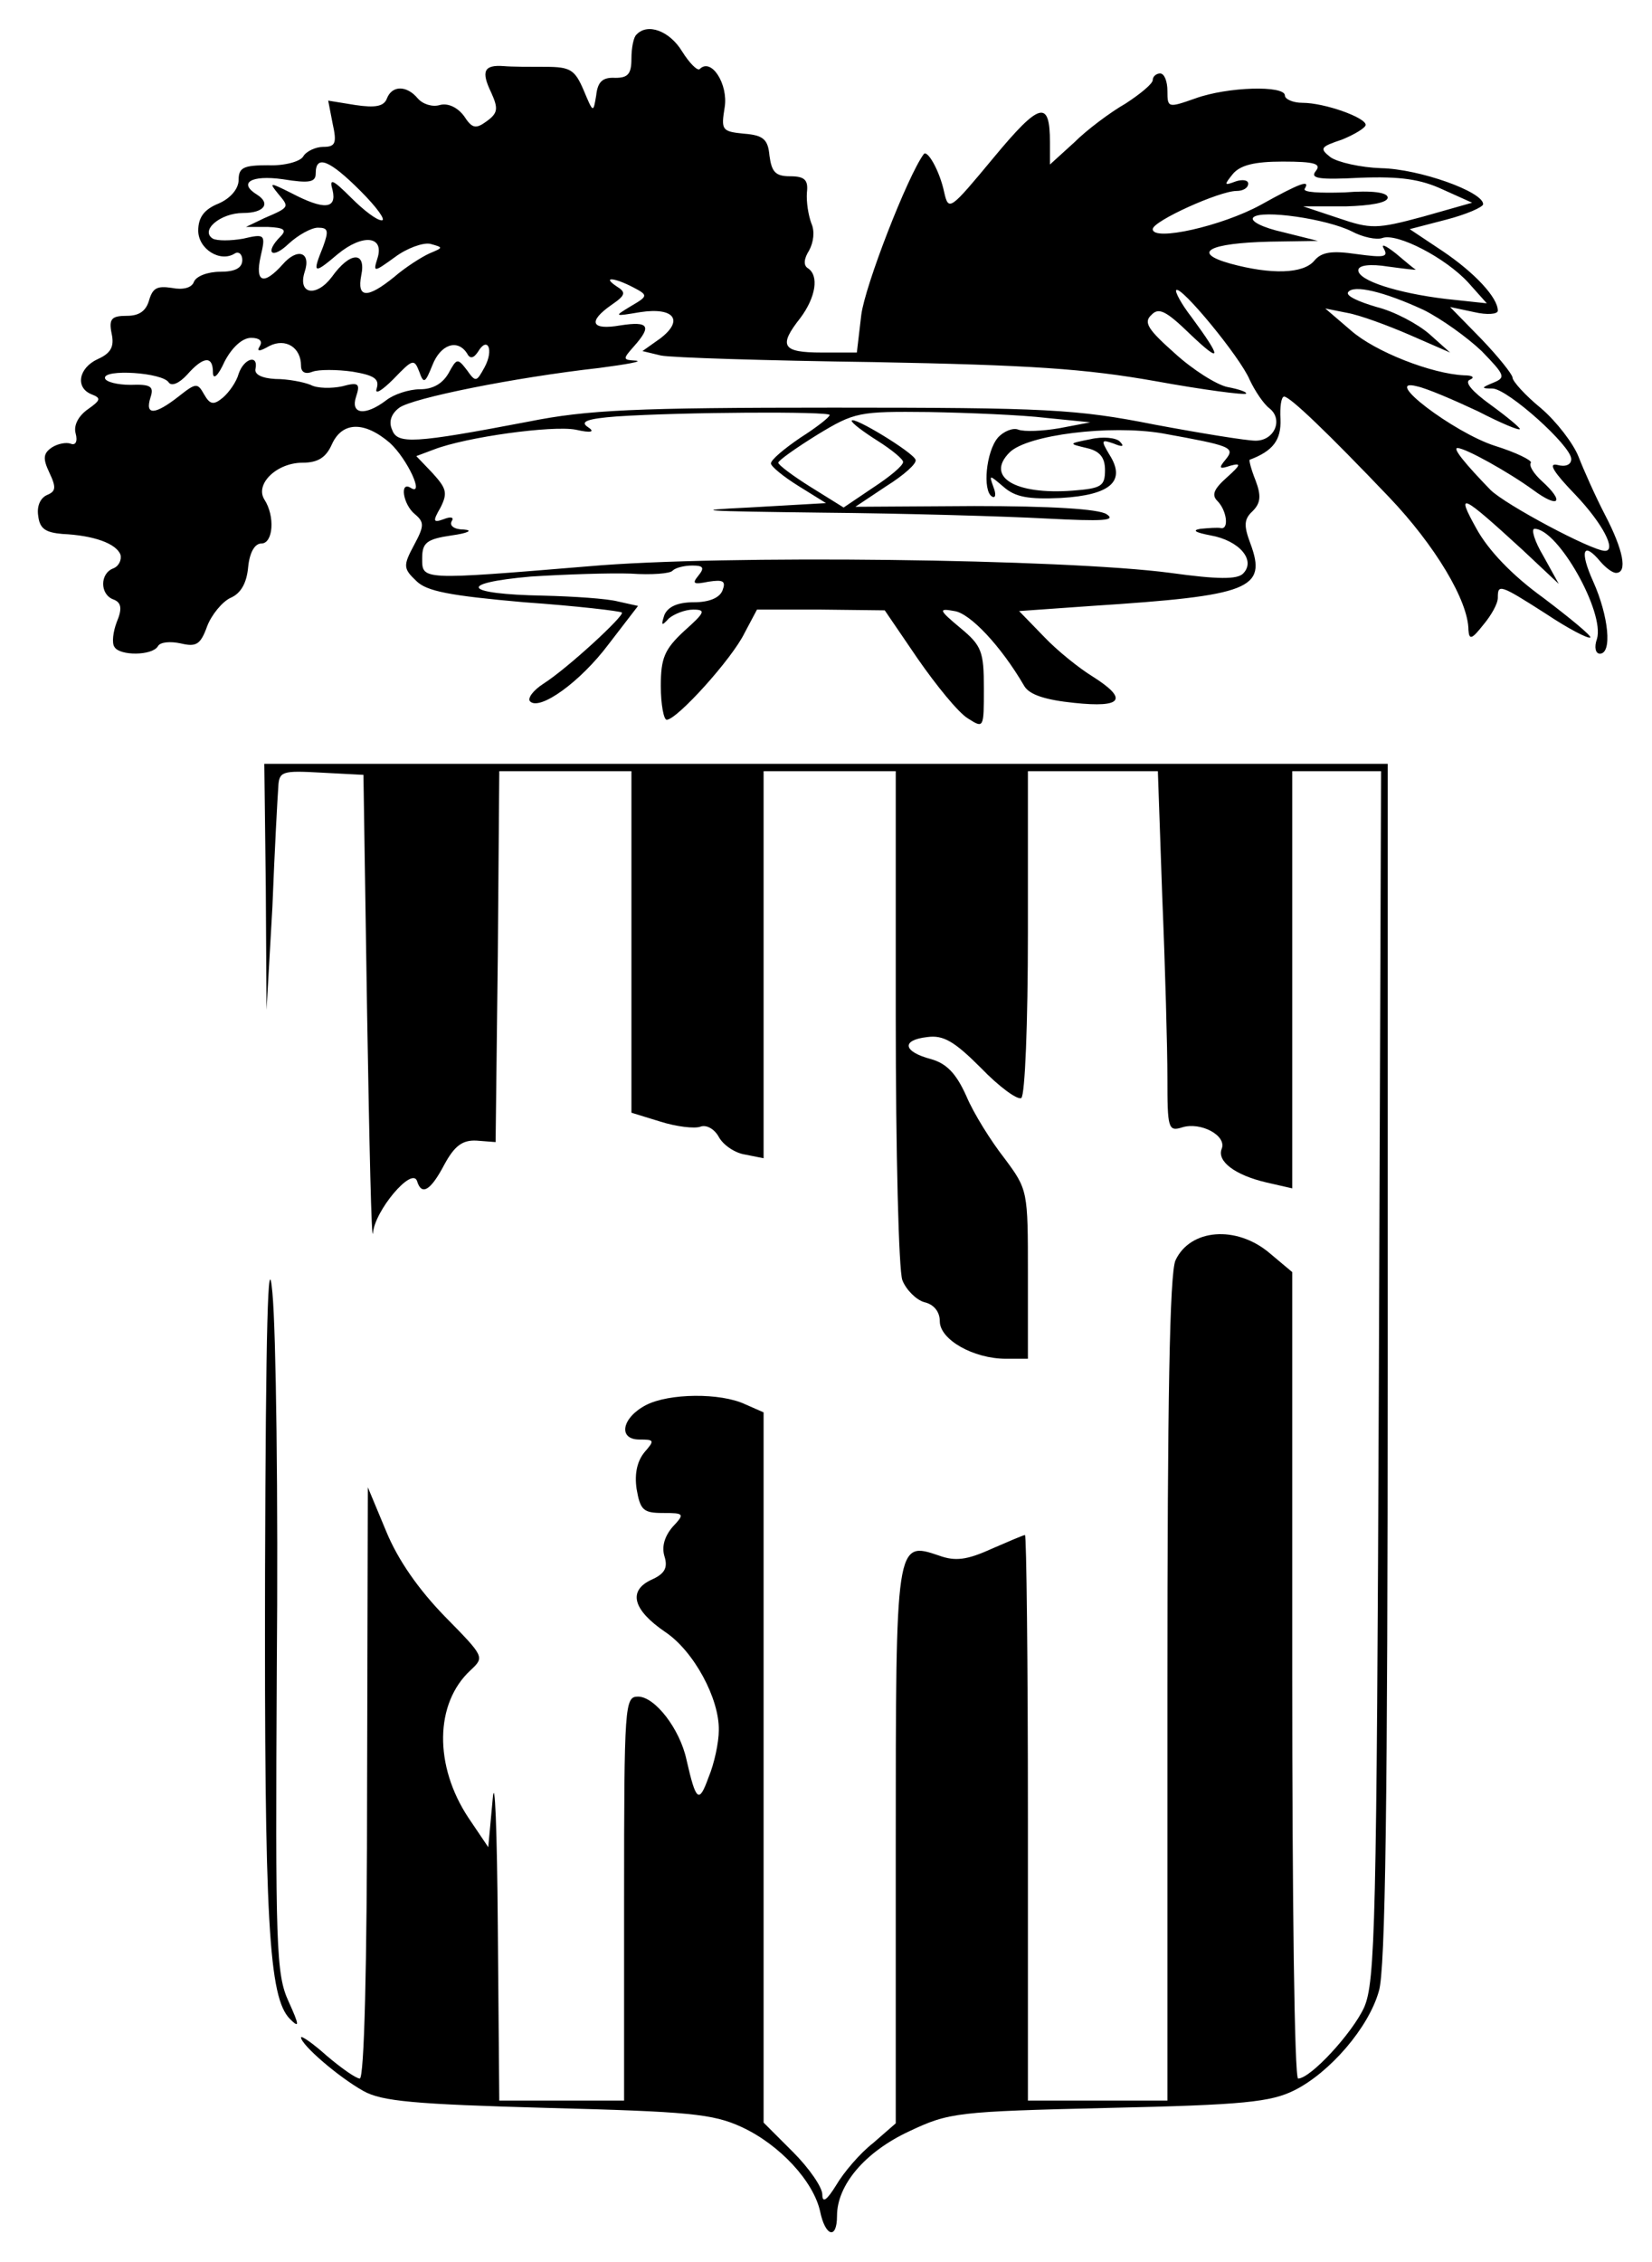<?xml version="1.0" standalone="no"?>
<!DOCTYPE svg PUBLIC "-//W3C//DTD SVG 20010904//EN"
 "http://www.w3.org/TR/2001/REC-SVG-20010904/DTD/svg10.dtd">
<svg version="1.0" xmlns="http://www.w3.org/2000/svg"
 width="225pt" height="308pt" viewBox="0 0 225 308"
 preserveAspectRatio="xMidYMid meet">
<g transform="translate(0,308) scale(0.1,-0.1)"
fill="#000000" stroke="none">
<path d="M867 3033 c-4 -3 -7 -18 -7 -33 0 -21 -5 -26 -22 -26 -17 1 -24 -5
-26 -24 -4 -24 -4 -24 -17 7 -12 28 -18 32 -52 32 -21 0 -46 0 -57 1 -27 2
-31 -7 -17 -36 10 -22 9 -28 -6 -39 -15 -11 -20 -10 -31 7 -9 12 -22 18 -33
15 -10 -3 -23 1 -30 9 -15 18 -35 18 -42 0 -4 -11 -16 -13 -43 -9 l-37 6 6
-31 c6 -27 4 -32 -13 -32 -10 0 -23 -6 -27 -13 -4 -7 -26 -13 -48 -12 -33 0
-40 -3 -40 -20 0 -12 -11 -25 -27 -32 -20 -8 -28 -19 -28 -37 0 -25 30 -44 50
-31 5 3 10 -1 10 -9 0 -11 -10 -16 -30 -16 -17 0 -33 -6 -36 -14 -3 -8 -15
-11 -30 -8 -20 3 -26 0 -31 -17 -4 -14 -13 -21 -30 -21 -21 0 -25 -4 -21 -24
4 -18 -1 -27 -19 -35 -26 -12 -31 -39 -8 -48 13 -5 12 -8 -5 -20 -13 -9 -20
-22 -17 -33 3 -11 0 -17 -7 -14 -6 2 -17 0 -25 -5 -12 -8 -13 -15 -4 -34 10
-21 9 -26 -3 -31 -9 -4 -14 -15 -12 -28 2 -18 10 -23 33 -25 43 -2 73 -13 79
-28 2 -7 -2 -16 -10 -19 -18 -7 -18 -35 0 -42 11 -4 13 -12 5 -31 -5 -13 -7
-29 -3 -34 7 -12 51 -12 59 1 3 6 17 7 31 4 21 -5 27 -2 36 23 6 16 21 34 32
39 14 6 22 20 24 42 2 20 9 32 18 32 16 0 19 37 4 60 -13 21 17 50 52 50 21 0
32 7 40 25 14 31 44 32 79 2 24 -22 48 -74 28 -61 -15 9 -10 -23 6 -36 13 -11
13 -16 -1 -42 -15 -28 -15 -32 3 -49 14 -14 45 -20 147 -29 71 -5 131 -12 133
-14 4 -4 -74 -76 -107 -97 -14 -9 -22 -20 -18 -24 13 -13 68 26 107 78 l40 52
-27 6 c-15 4 -61 7 -102 8 -109 2 -119 17 -17 26 47 3 108 5 136 4 28 -2 54 0
57 4 4 4 16 7 27 7 15 0 17 -3 8 -14 -9 -11 -6 -12 14 -8 20 3 24 1 19 -12 -4
-10 -18 -16 -39 -16 -22 0 -35 -6 -40 -17 -5 -15 -4 -16 6 -5 7 6 22 12 33 12
18 0 16 -4 -12 -29 -27 -25 -32 -37 -32 -75 0 -25 4 -46 8 -46 14 0 89 83 106
118 l17 32 87 0 87 -1 45 -66 c25 -36 55 -73 68 -81 22 -14 22 -14 22 41 0 50
-3 58 -32 82 -30 25 -30 27 -8 23 21 -3 63 -47 95 -102 7 -12 29 -19 68 -23
66 -7 74 5 25 36 -18 11 -48 35 -66 54 l-34 35 99 7 c216 14 239 23 216 85 -9
24 -9 33 3 44 11 11 12 21 4 42 -6 15 -9 27 -8 28 32 12 43 27 42 55 -1 17 1
31 5 31 8 0 60 -50 143 -137 62 -65 108 -141 108 -181 1 -14 5 -12 20 7 11 13
20 29 20 37 0 19 2 19 66 -22 30 -20 57 -34 60 -32 2 2 -27 26 -64 54 -43 31
-75 65 -91 94 -29 52 -21 48 63 -29 l49 -46 -21 38 c-12 20 -17 37 -12 37 32
0 96 -114 85 -150 -4 -11 -2 -20 4 -20 17 0 12 51 -9 98 -19 42 -14 56 10 27
7 -8 16 -15 21 -15 16 0 10 31 -15 79 -13 25 -29 61 -36 79 -7 18 -30 48 -51
66 -22 18 -39 37 -39 42 0 4 -19 28 -42 52 l-43 44 33 -7 c17 -4 32 -3 32 2 0
18 -32 52 -75 81 l-45 30 50 13 c27 7 50 17 50 21 0 17 -87 48 -139 49 -28 1
-59 8 -69 15 -15 12 -14 14 16 24 17 7 32 16 32 20 0 10 -56 30 -86 30 -13 0
-24 5 -24 10 0 14 -78 12 -122 -4 -37 -13 -38 -13 -38 10 0 13 -4 24 -10 24
-5 0 -10 -4 -10 -9 0 -5 -17 -19 -37 -32 -21 -12 -53 -36 -70 -53 l-33 -30 0
30 c0 59 -14 55 -77 -21 -59 -71 -61 -73 -67 -47 -6 29 -23 59 -28 52 -22 -30
-80 -179 -85 -219 l-6 -51 -48 0 c-54 0 -59 9 -29 47 21 28 26 58 10 68 -6 4
-5 13 2 24 6 11 8 26 3 37 -4 11 -7 29 -6 42 2 17 -3 22 -23 22 -20 0 -25 6
-28 28 -2 22 -8 28 -35 30 -30 3 -31 5 -26 36 5 31 -18 68 -34 52 -3 -3 -14 8
-24 24 -17 28 -47 39 -62 23z m-376 -213 c22 -22 35 -40 29 -40 -7 0 -25 14
-42 31 -25 25 -30 27 -25 10 6 -26 -12 -27 -56 -4 -30 15 -31 15 -18 -1 15
-18 16 -18 -19 -33 l-25 -12 30 0 c22 -1 26 -4 17 -13 -22 -22 -12 -32 11 -10
13 12 31 22 40 22 14 0 15 -4 7 -26 -15 -37 -13 -38 20 -10 34 28 64 25 54 -6
-6 -19 -5 -19 24 2 16 12 38 20 48 18 18 -5 18 -5 -1 -13 -11 -5 -33 -19 -48
-32 -37 -30 -51 -29 -45 2 7 33 -15 33 -40 -2 -21 -28 -47 -24 -37 7 9 27 -10
33 -30 10 -26 -29 -38 -25 -30 11 7 30 6 31 -24 24 -17 -3 -35 -3 -41 0 -18
11 10 35 41 35 29 0 38 13 19 25 -26 16 -8 27 35 21 37 -6 45 -4 45 8 0 26 19
18 61 -24z m1301 27 c-8 -10 4 -12 61 -9 54 2 82 -2 112 -16 l40 -18 -67 -19
c-63 -17 -71 -17 -115 -2 l-48 16 58 0 c34 1 57 5 57 12 0 7 -21 10 -59 7 -33
-1 -57 0 -54 5 8 13 -6 8 -60 -22 -53 -29 -147 -50 -147 -33 0 11 91 52 114
52 9 0 16 4 16 10 0 5 -8 6 -17 3 -16 -6 -16 -5 -4 10 10 12 29 17 68 17 44 0
53 -3 45 -13z m49 -82 c15 -8 34 -12 42 -9 20 7 86 -27 117 -61 l25 -28 -56 6
c-66 8 -119 25 -119 39 0 7 16 9 41 5 22 -3 39 -5 37 -4 -2 1 -14 11 -27 22
-14 11 -21 14 -16 6 6 -11 0 -12 -37 -7 -34 5 -48 3 -58 -9 -15 -18 -59 -19
-114 -4 -54 15 -30 28 54 30 l65 1 -48 12 c-27 6 -45 15 -40 20 11 11 100 -2
134 -19z m-979 -76 c21 -11 21 -12 -3 -26 -23 -14 -23 -14 13 -8 46 7 60 -11
27 -36 l-24 -17 25 -6 c14 -3 144 -7 290 -9 214 -4 288 -9 384 -26 66 -12 121
-19 123 -17 2 2 -9 6 -25 9 -15 3 -48 24 -72 46 -36 32 -43 42 -32 52 10 11
20 6 53 -26 43 -41 44 -34 2 23 -14 18 -23 35 -21 37 6 7 87 -91 100 -122 7
-15 19 -33 27 -39 19 -15 7 -44 -19 -44 -12 0 -74 10 -138 22 -106 21 -147 23
-437 23 -270 0 -335 -3 -415 -19 -157 -30 -179 -31 -186 -11 -5 11 -1 22 10
30 18 13 156 41 272 54 38 5 60 9 50 10 -18 1 -18 2 -3 19 25 28 21 35 -18 29
-40 -7 -45 5 -12 28 19 13 20 17 7 25 -21 14 -3 12 22 -1z m1077 -31 c24 -12
59 -37 79 -56 32 -33 33 -36 16 -43 -17 -7 -17 -8 -1 -8 21 -1 107 -78 107
-96 0 -8 -8 -11 -19 -8 -13 3 -5 -10 25 -41 37 -39 56 -76 40 -76 -18 0 -136
63 -156 83 -34 35 -52 57 -45 57 11 0 70 -33 103 -57 35 -26 44 -17 12 12 -11
10 -18 21 -15 25 2 3 -20 14 -49 23 -56 18 -156 94 -106 81 14 -3 51 -19 83
-34 31 -16 57 -27 57 -24 0 2 -18 17 -40 33 -25 18 -36 31 -28 34 7 3 4 6 -8
6 -44 2 -121 32 -154 61 l-35 30 30 -6 c17 -3 55 -17 85 -30 l55 -24 -28 25
c-16 14 -48 31 -72 37 -24 7 -42 15 -39 20 7 11 49 1 103 -24z m-1585 -49 c-5
-8 -1 -8 13 0 22 11 43 -2 43 -27 0 -9 6 -12 16 -8 8 3 33 3 54 0 30 -5 37
-10 33 -23 -3 -9 7 -3 23 13 26 27 28 28 35 10 6 -17 8 -16 18 9 11 28 34 36
47 16 4 -8 9 -7 15 2 13 22 22 3 9 -21 -11 -20 -12 -21 -24 -4 -13 17 -14 16
-25 -4 -8 -14 -21 -22 -39 -22 -15 0 -36 -7 -46 -15 -29 -22 -49 -19 -41 5 6
18 3 20 -19 14 -14 -3 -34 -3 -43 2 -10 4 -31 8 -48 8 -18 1 -29 6 -27 14 4
20 -16 14 -23 -7 -3 -11 -13 -25 -21 -32 -13 -11 -18 -10 -26 4 -9 16 -11 16
-35 -3 -32 -25 -46 -26 -38 -1 5 15 0 18 -27 17 -18 0 -34 4 -35 9 -3 13 79 8
87 -6 4 -5 14 -1 25 11 22 25 35 26 35 3 0 -11 7 -5 16 15 10 19 24 32 36 32
11 0 16 -4 12 -11z m776 -94 c0 -3 -18 -17 -40 -31 -22 -15 -40 -30 -40 -35 0
-4 17 -18 38 -31 l37 -23 -105 -6 c-84 -4 -64 -5 100 -7 113 -1 250 -5 305 -8
77 -4 96 -3 82 6 -11 7 -75 11 -180 11 l-162 -1 42 28 c24 15 42 31 40 36 -3
10 -87 61 -87 53 0 -3 16 -15 35 -27 19 -12 35 -25 35 -29 0 -5 -18 -20 -41
-35 l-40 -27 -45 28 c-24 15 -44 30 -44 33 0 3 24 20 53 38 51 31 57 32 152
31 55 -1 127 -4 160 -8 l60 -6 -42 -8 c-23 -4 -48 -5 -56 -2 -7 3 -20 -2 -28
-11 -16 -19 -21 -72 -8 -80 5 -3 6 3 2 13 -6 17 -6 17 14 0 16 -14 34 -17 78
-15 68 4 89 23 66 59 -12 20 -11 21 6 15 12 -5 15 -4 8 3 -5 5 -23 7 -40 3
-30 -6 -30 -6 -5 -12 18 -4 25 -13 25 -30 0 -22 -5 -25 -44 -28 -79 -6 -119
19 -86 52 24 24 137 38 208 26 94 -17 100 -19 86 -36 -10 -12 -8 -13 7 -8 15
4 14 1 -5 -16 -18 -16 -21 -24 -13 -32 13 -13 16 -39 5 -37 -5 1 -17 0 -28 -1
-12 -2 -7 -5 14 -9 39 -7 62 -34 44 -52 -8 -8 -34 -8 -99 1 -143 19 -611 25
-792 9 -230 -19 -227 -19 -227 11 0 21 6 26 40 31 22 3 30 7 17 8 -13 0 -20 5
-17 11 4 6 -1 7 -11 3 -14 -5 -15 -3 -4 16 10 20 8 26 -11 47 l-22 23 24 9
c44 17 161 33 193 27 22 -5 27 -3 16 4 -10 7 0 11 40 14 89 6 290 7 290 2z"/>
<path d="M362 1873 l1 -168 8 140 c3 77 7 150 8 163 1 22 5 23 59 20 l57 -3 5
-325 c3 -179 6 -313 8 -299 2 30 53 91 60 71 6 -20 18 -14 37 22 14 26 25 34
44 33 l26 -2 3 253 2 252 90 0 90 0 0 -233 0 -232 39 -12 c22 -7 47 -10 55 -7
8 3 19 -3 25 -14 6 -11 22 -22 36 -24 l25 -5 0 263 0 264 90 0 90 0 0 -334 c0
-184 4 -346 9 -359 5 -13 19 -27 30 -30 13 -3 21 -13 21 -26 0 -25 46 -51 90
-51 l30 0 0 115 c0 114 0 115 -32 158 -18 23 -42 61 -52 85 -14 31 -27 44 -48
50 -38 10 -41 26 -5 30 22 3 37 -6 73 -42 25 -26 50 -44 55 -41 5 4 9 100 9
226 l0 219 88 0 89 0 6 -172 c4 -95 7 -206 7 -246 0 -68 1 -73 20 -67 25 8 61
-11 54 -29 -7 -17 18 -36 61 -46 l35 -8 0 284 0 284 60 0 61 0 -3 -822 c-3
-751 -5 -826 -20 -861 -16 -35 -73 -97 -90 -97 -5 0 -8 247 -8 549 l0 549 -31
26 c-45 38 -108 33 -128 -10 -8 -18 -11 -192 -11 -584 l0 -560 -95 0 -95 0 0
385 c0 212 -2 385 -4 385 -2 0 -23 -9 -46 -19 -33 -15 -49 -17 -71 -9 -59 20
-59 20 -59 -397 l0 -376 -31 -27 c-18 -14 -40 -40 -50 -57 -13 -21 -19 -25
-19 -13 0 10 -18 36 -40 58 l-40 40 0 483 0 484 -25 11 c-34 16 -104 15 -135
-1 -33 -17 -39 -47 -9 -47 20 0 21 -1 7 -17 -10 -12 -14 -29 -11 -50 5 -29 9
-33 36 -33 29 0 30 -1 13 -19 -11 -13 -15 -27 -11 -40 5 -16 0 -24 -18 -32
-32 -15 -25 -41 19 -71 39 -26 74 -91 73 -134 0 -16 -6 -45 -14 -64 -13 -36
-17 -33 -30 24 -9 42 -43 86 -66 86 -18 0 -19 -10 -19 -275 l0 -275 -85 0 -85
0 -2 238 c-1 130 -4 208 -7 172 l-6 -65 -27 40 c-47 71 -46 156 3 201 19 18
19 18 -35 73 -36 37 -64 77 -80 116 l-25 60 -1 -402 c0 -252 -4 -403 -10 -403
-5 0 -25 14 -45 31 -19 17 -35 28 -35 25 0 -10 51 -54 85 -73 25 -14 69 -18
250 -23 193 -5 226 -8 265 -26 52 -24 98 -74 107 -115 7 -34 23 -39 23 -6 0
42 38 87 98 115 55 26 65 27 272 32 184 4 221 8 253 24 48 24 101 85 115 135
9 28 12 264 12 855 l0 816 -765 0 -765 0 2 -167z"/>
<path d="M361 940 c-1 -478 5 -580 34 -609 13 -13 13 -9 -2 24 -17 37 -18 74
-16 455 2 228 -1 458 -6 510 -6 66 -9 -48 -10 -380z"/>
</g>
</svg>
